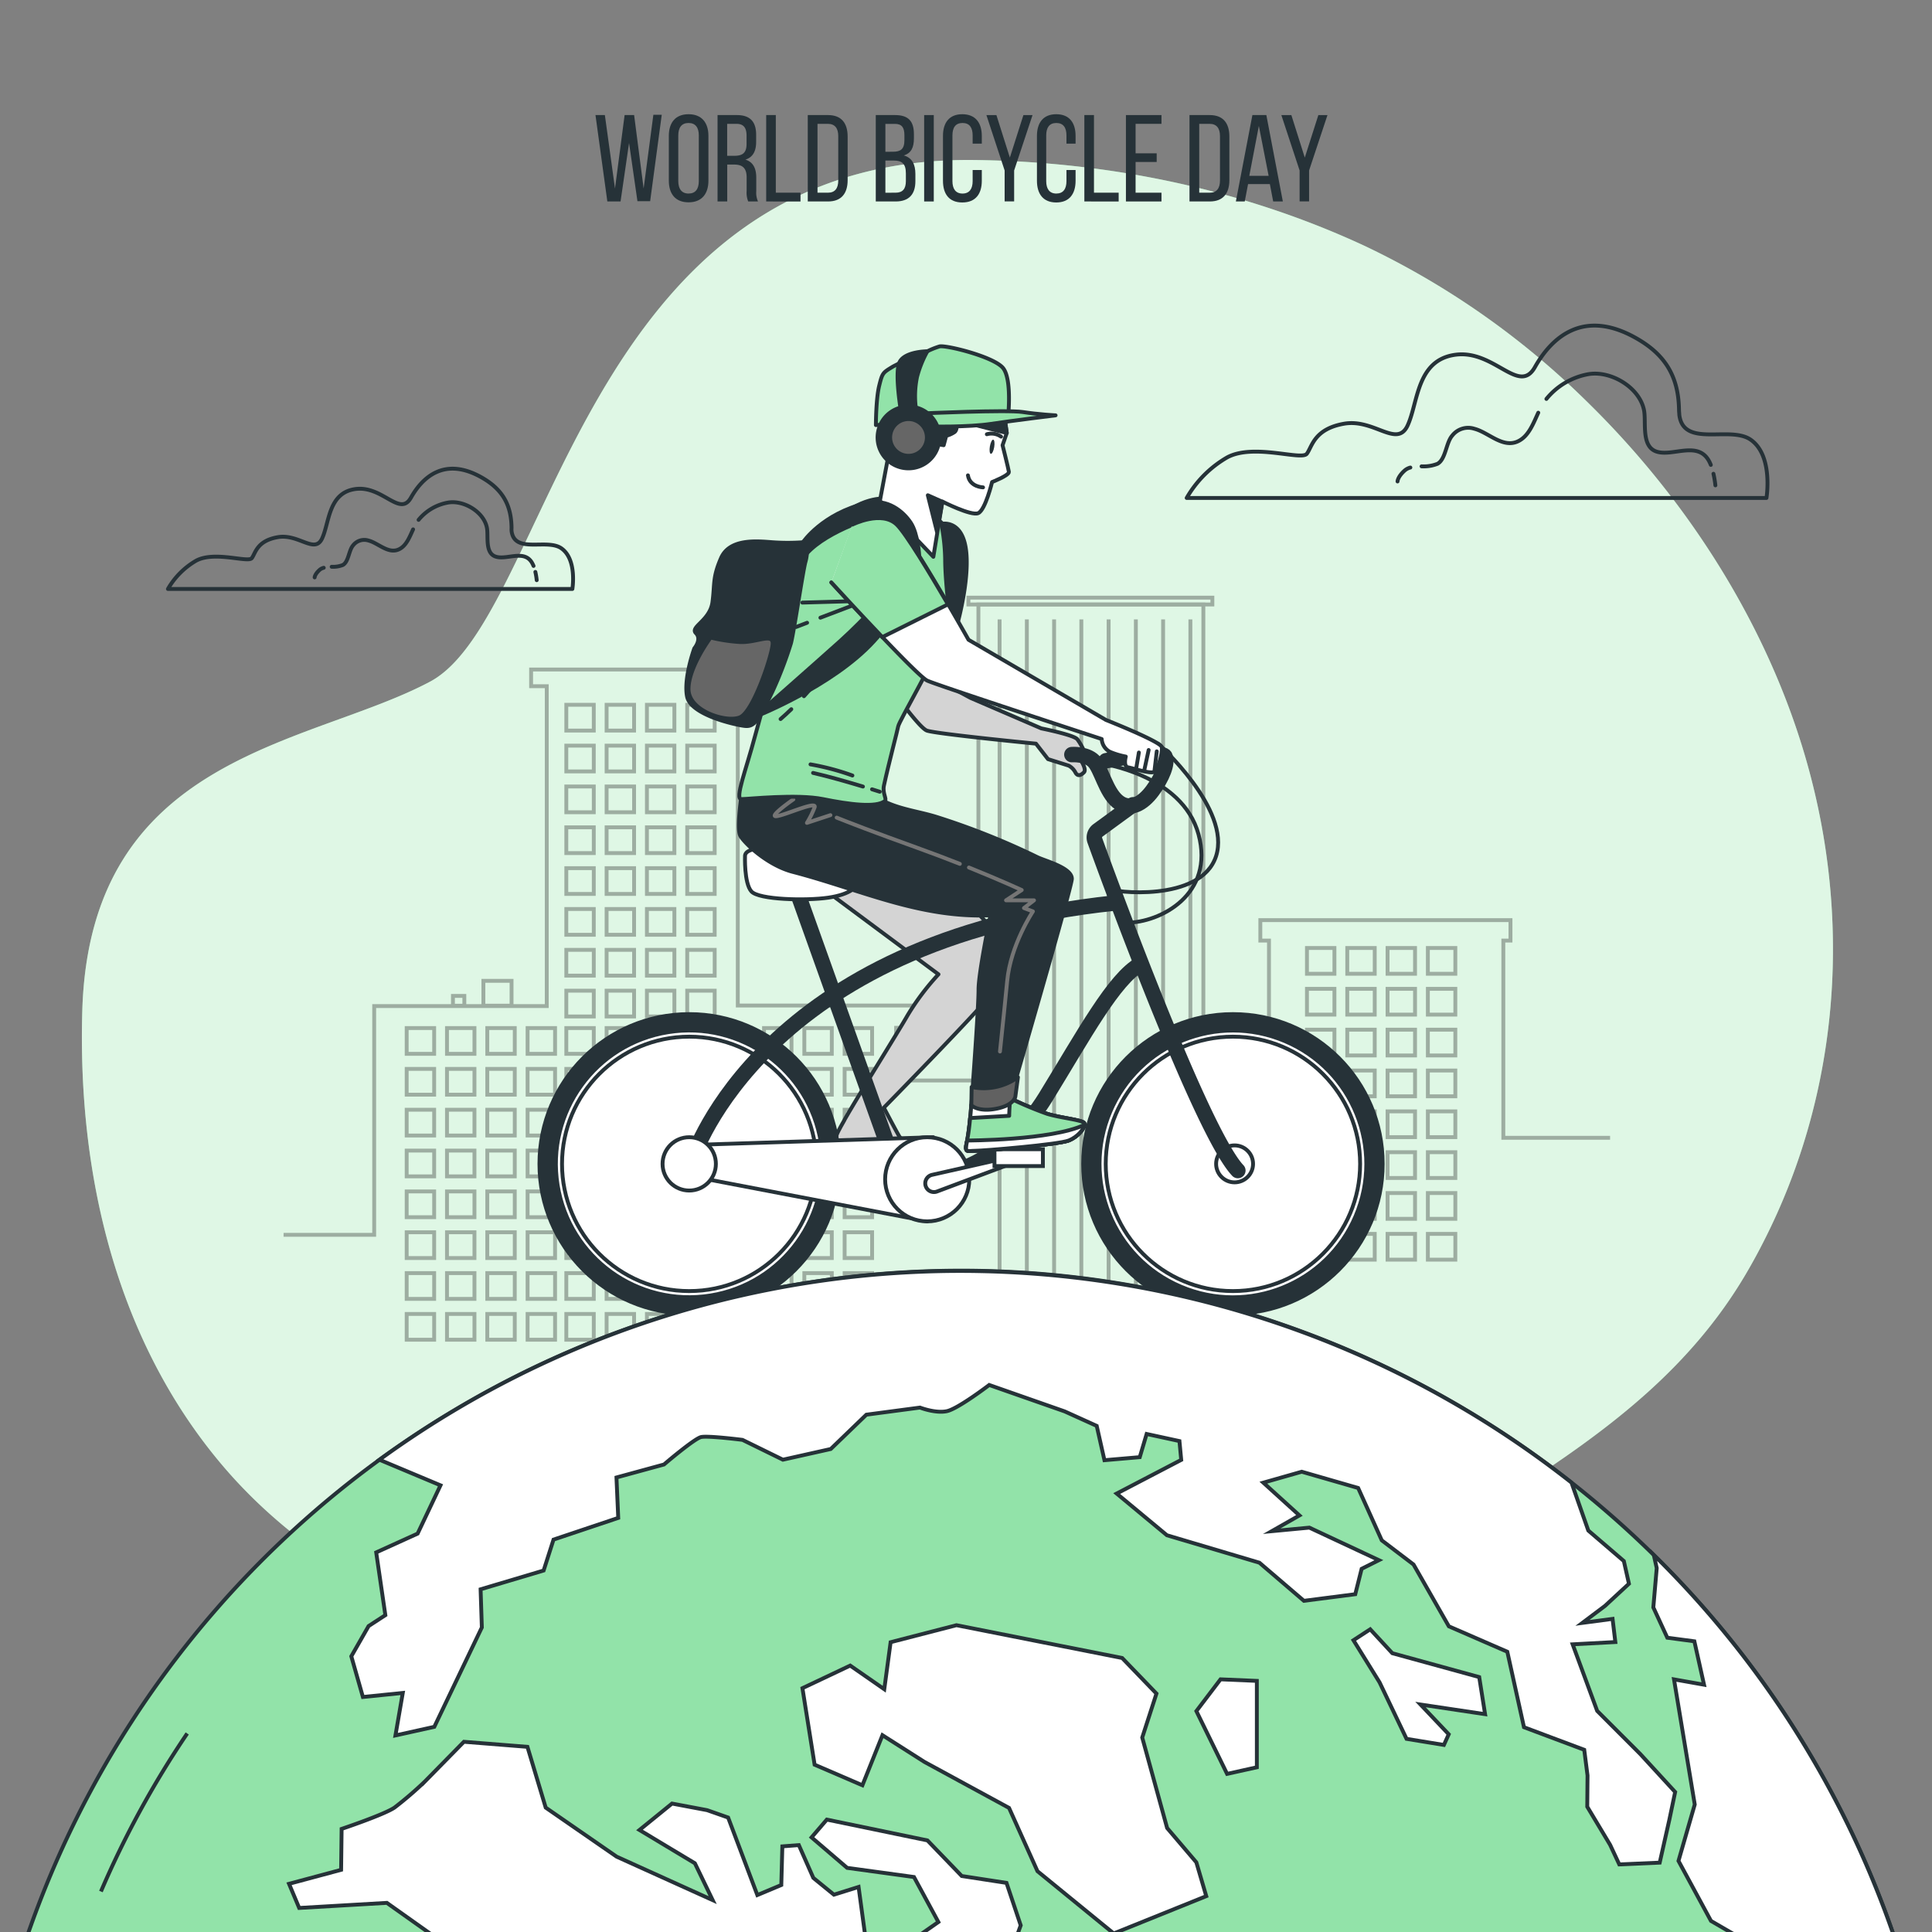 <svg xmlns="http://www.w3.org/2000/svg" viewBox="0 0 500 500"><rect x="0" y="0" width="500" height="500" fill="#808080" stroke="none"/><g id="background-simple"><path d="M410.76,104a210.26,210.26,0,0,0-57.35-40.25C321.79,49,287,41.83,252.13,41.41c-101.79-1.24-109.54,118.34-140.83,135s-88,18.58-90,85.09c-1.24,41.83,8.53,84.84,36,117.43,25.15,29.86,62.1,45,98.5,56.16C196.68,447.61,240,459.92,283,451.46c44.13-8.69,75.13-43.63,111.37-67.24,22.81-14.87,43.29-30.52,57.38-54.38q2.52-4.27,4.76-8.71c18.86-37.07,22.56-79.82,12.16-119.93C459.37,165.2,438.3,130.92,410.76,104Z" style="fill:#92E3A9"></path><path d="M410.76,104a210.26,210.26,0,0,0-57.35-40.25C321.79,49,287,41.83,252.13,41.41c-101.79-1.24-109.54,118.34-140.83,135s-88,18.58-90,85.09c-1.24,41.83,8.53,84.84,36,117.43,25.15,29.86,62.1,45,98.5,56.16C196.68,447.61,240,459.92,283,451.46c44.13-8.69,75.13-43.63,111.37-67.24,22.81-14.87,43.29-30.52,57.38-54.38q2.52-4.27,4.76-8.71c18.86-37.07,22.56-79.82,12.16-119.93C459.37,165.2,438.3,130.92,410.76,104Z" style="fill:#fff;opacity:0.7"></path></g><g id="Clouds"><path d="M434.6,107.33c0-.34-.06-.71-.07-1.1-.1-8.36-3.2-14.14-10.77-18.53-14.18-8.24-22.41,0-26.53,7.32s-10.52-4.58-20.59-3.21-9.6,12.36-12.35,18.3-8.69-1.83-16.47-.45-8.23,5.94-9.61,7.77-13.72-2.74-20.58.92a28.58,28.58,0,0,0-10.52,10.52H457.16s1.83-11-4.11-15.09C447.71,110.08,435.63,116,434.6,107.33Z" style="fill:none;stroke:#263238;stroke-linecap:round;stroke-linejoin:round"></path><path d="M365,121a3.65,3.65,0,0,0-1.39.7c-1.93,1.69-1.93,2.9-1.93,2.9" style="fill:none;stroke:#263238;stroke-linecap:round;stroke-linejoin:round"></path><path d="M398.1,106.81c-1.34,2.92-2.52,6.13-5.27,7.41-3.93,1.84-7.61-2.31-11.24-3.25a5.23,5.23,0,0,0-5.75,1.76c-1.64,1.87-1.66,6.1-3.81,7.3a9.93,9.93,0,0,1-4.13.66" style="fill:none;stroke:#263238;stroke-linecap:round;stroke-linejoin:round"></path><path d="M442.76,120.32c-.11-.26-.22-.53-.35-.78-2.88-5.76-9.7-1.13-13.9-2.74-3.72-1.44-2.5-7.33-3-10.41-1-6-8.45-10.49-14.3-9.58a18.16,18.16,0,0,0-11,6.43" style="fill:none;stroke:#263238;stroke-linecap:round;stroke-linejoin:round"></path><path d="M443.94,125.61a25.71,25.71,0,0,0-.5-3" style="fill:none;stroke:#263238;stroke-linecap:round;stroke-linejoin:round"></path><path d="M132.39,137.39a6.1,6.1,0,0,1,0-.77c-.07-5.83-2.24-9.86-7.52-12.93-9.9-5.75-15.64,0-18.52,5.11s-7.34-3.19-14.36-2.24-6.71,8.62-8.62,12.77-6.07-1.27-11.5-.31-5.74,4.15-6.7,5.42-9.58-1.91-14.37.64a20,20,0,0,0-7.34,7.34H148.13s1.27-7.66-2.87-10.53C141.53,139.31,133.1,143.43,132.39,137.39Z" style="fill:none;stroke:#263238;stroke-linecap:round;stroke-linejoin:round"></path><path d="M83.78,146.94a2.61,2.61,0,0,0-1,.49c-1.35,1.19-1.35,2-1.35,2" style="fill:none;stroke:#263238;stroke-linecap:round;stroke-linejoin:round"></path><path d="M106.91,137c-.93,2-1.75,4.27-3.68,5.17-2.74,1.28-5.31-1.61-7.84-2.27a3.64,3.64,0,0,0-4,1.23c-1.14,1.3-1.16,4.26-2.66,5.09a6.83,6.83,0,0,1-2.89.46" style="fill:none;stroke:#263238;stroke-linecap:round;stroke-linejoin:round"></path><path d="M138.08,146.46c-.08-.19-.16-.37-.25-.54-2-4-6.77-.79-9.69-1.92-2.61-1-1.75-5.11-2.1-7.26-.68-4.16-5.9-7.33-10-6.69a12.69,12.69,0,0,0-7.71,4.49" style="fill:none;stroke:#263238;stroke-linecap:round;stroke-linejoin:round"></path><path d="M138.9,150.15a17.11,17.11,0,0,0-.35-2.13" style="fill:none;stroke:#263238;stroke-linecap:round;stroke-linejoin:round"></path></g><g id="Buldings"><g style="opacity:0.3"><rect x="125.1" y="253.84" width="7.29" height="6.43" style="fill:none;stroke:#000;stroke-miterlimit:10"></rect><rect x="117.22" y="257.74" width="2.95" height="2.54" style="fill:none;stroke:#000;stroke-miterlimit:10"></rect><polyline points="416.69 294.46 389.06 294.46 389.06 243.42 390.91 243.42 390.91 238.13 326.17 238.13 326.17 243.42 328.41 243.42 328.41 319.34 311.43 319.34 311.43 156.45 253.21 156.45 253.21 279.63 231.92 279.63 231.92 266 237.5 266 237.5 260.23 190.94 260.23 190.94 177.59 193.96 177.59 193.96 173.27 137.45 173.27 137.45 177.59 141.5 177.59 141.5 260.37 96.84 260.37 96.84 319.57 73.39 319.57" style="fill:none;stroke:#000;stroke-miterlimit:10"></polyline><rect x="250.62" y="154.67" width="63.14" height="1.77" style="fill:none;stroke:#000;stroke-miterlimit:10"></rect><rect x="146.56" y="182.4" width="7.11" height="6.67" style="fill:none;stroke:#000;stroke-miterlimit:10"></rect><rect x="156.99" y="182.4" width="7.11" height="6.67" style="fill:none;stroke:#000;stroke-miterlimit:10"></rect><rect x="167.42" y="182.4" width="7.11" height="6.67" style="fill:none;stroke:#000;stroke-miterlimit:10"></rect><rect x="177.85" y="182.4" width="7.11" height="6.67" style="fill:none;stroke:#000;stroke-miterlimit:10"></rect><rect x="146.56" y="192.97" width="7.11" height="6.67" style="fill:none;stroke:#000;stroke-miterlimit:10"></rect><rect x="156.99" y="192.97" width="7.11" height="6.67" style="fill:none;stroke:#000;stroke-miterlimit:10"></rect><rect x="167.42" y="192.97" width="7.11" height="6.67" style="fill:none;stroke:#000;stroke-miterlimit:10"></rect><rect x="177.85" y="192.97" width="7.11" height="6.67" style="fill:none;stroke:#000;stroke-miterlimit:10"></rect><rect x="146.56" y="203.54" width="7.11" height="6.67" style="fill:none;stroke:#000;stroke-miterlimit:10"></rect><rect x="156.99" y="203.54" width="7.11" height="6.67" style="fill:none;stroke:#000;stroke-miterlimit:10"></rect><rect x="167.42" y="203.54" width="7.11" height="6.67" style="fill:none;stroke:#000;stroke-miterlimit:10"></rect><rect x="177.85" y="203.54" width="7.11" height="6.67" style="fill:none;stroke:#000;stroke-miterlimit:10"></rect><rect x="146.56" y="214.11" width="7.11" height="6.67" style="fill:none;stroke:#000;stroke-miterlimit:10"></rect><rect x="156.99" y="214.11" width="7.11" height="6.67" style="fill:none;stroke:#000;stroke-miterlimit:10"></rect><rect x="167.42" y="214.11" width="7.11" height="6.67" style="fill:none;stroke:#000;stroke-miterlimit:10"></rect><rect x="177.85" y="214.11" width="7.11" height="6.67" style="fill:none;stroke:#000;stroke-miterlimit:10"></rect><rect x="146.56" y="224.68" width="7.11" height="6.67" style="fill:none;stroke:#000;stroke-miterlimit:10"></rect><rect x="156.99" y="224.68" width="7.11" height="6.67" style="fill:none;stroke:#000;stroke-miterlimit:10"></rect><rect x="167.42" y="224.68" width="7.11" height="6.67" style="fill:none;stroke:#000;stroke-miterlimit:10"></rect><rect x="177.85" y="224.68" width="7.11" height="6.67" style="fill:none;stroke:#000;stroke-miterlimit:10"></rect><rect x="146.56" y="235.25" width="7.11" height="6.67" style="fill:none;stroke:#000;stroke-miterlimit:10"></rect><rect x="156.99" y="235.25" width="7.11" height="6.67" style="fill:none;stroke:#000;stroke-miterlimit:10"></rect><rect x="167.42" y="235.25" width="7.11" height="6.67" style="fill:none;stroke:#000;stroke-miterlimit:10"></rect><rect x="177.85" y="235.25" width="7.11" height="6.67" style="fill:none;stroke:#000;stroke-miterlimit:10"></rect><rect x="146.56" y="245.82" width="7.11" height="6.67" style="fill:none;stroke:#000;stroke-miterlimit:10"></rect><rect x="156.99" y="245.82" width="7.11" height="6.67" style="fill:none;stroke:#000;stroke-miterlimit:10"></rect><rect x="167.42" y="245.82" width="7.11" height="6.67" style="fill:none;stroke:#000;stroke-miterlimit:10"></rect><rect x="177.85" y="245.82" width="7.11" height="6.67" style="fill:none;stroke:#000;stroke-miterlimit:10"></rect><rect x="146.56" y="256.39" width="7.11" height="6.67" style="fill:none;stroke:#000;stroke-miterlimit:10"></rect><rect x="156.99" y="256.39" width="7.11" height="6.67" style="fill:none;stroke:#000;stroke-miterlimit:10"></rect><rect x="167.42" y="256.39" width="7.11" height="6.67" style="fill:none;stroke:#000;stroke-miterlimit:10"></rect><rect x="177.85" y="256.39" width="7.11" height="6.67" style="fill:none;stroke:#000;stroke-miterlimit:10"></rect><rect x="146.56" y="266.06" width="7.11" height="6.67" style="fill:none;stroke:#000;stroke-miterlimit:10"></rect><rect x="156.99" y="266.06" width="7.11" height="6.67" style="fill:none;stroke:#000;stroke-miterlimit:10"></rect><rect x="167.42" y="266.06" width="7.11" height="6.67" style="fill:none;stroke:#000;stroke-miterlimit:10"></rect><rect x="177.85" y="266.06" width="7.11" height="6.67" style="fill:none;stroke:#000;stroke-miterlimit:10"></rect><rect x="146.56" y="276.63" width="7.11" height="6.67" style="fill:none;stroke:#000;stroke-miterlimit:10"></rect><rect x="156.99" y="276.63" width="7.11" height="6.67" style="fill:none;stroke:#000;stroke-miterlimit:10"></rect><rect x="167.42" y="276.63" width="7.11" height="6.67" style="fill:none;stroke:#000;stroke-miterlimit:10"></rect><rect x="177.85" y="276.63" width="7.11" height="6.67" style="fill:none;stroke:#000;stroke-miterlimit:10"></rect><rect x="146.56" y="287.2" width="7.11" height="6.67" style="fill:none;stroke:#000;stroke-miterlimit:10"></rect><rect x="156.99" y="287.2" width="7.11" height="6.67" style="fill:none;stroke:#000;stroke-miterlimit:10"></rect><rect x="167.42" y="287.2" width="7.11" height="6.67" style="fill:none;stroke:#000;stroke-miterlimit:10"></rect><rect x="177.85" y="287.2" width="7.11" height="6.67" style="fill:none;stroke:#000;stroke-miterlimit:10"></rect><rect x="146.56" y="297.77" width="7.11" height="6.67" style="fill:none;stroke:#000;stroke-miterlimit:10"></rect><rect x="156.99" y="297.77" width="7.11" height="6.67" style="fill:none;stroke:#000;stroke-miterlimit:10"></rect><rect x="167.42" y="297.77" width="7.11" height="6.67" style="fill:none;stroke:#000;stroke-miterlimit:10"></rect><rect x="177.85" y="297.77" width="7.11" height="6.67" style="fill:none;stroke:#000;stroke-miterlimit:10"></rect><rect x="146.56" y="308.34" width="7.11" height="6.67" style="fill:none;stroke:#000;stroke-miterlimit:10"></rect><rect x="156.99" y="308.34" width="7.11" height="6.67" style="fill:none;stroke:#000;stroke-miterlimit:10"></rect><rect x="167.42" y="308.34" width="7.11" height="6.67" style="fill:none;stroke:#000;stroke-miterlimit:10"></rect><rect x="177.85" y="308.34" width="7.11" height="6.67" style="fill:none;stroke:#000;stroke-miterlimit:10"></rect><rect x="146.56" y="318.91" width="7.11" height="6.67" style="fill:none;stroke:#000;stroke-miterlimit:10"></rect><rect x="156.99" y="318.91" width="7.11" height="6.67" style="fill:none;stroke:#000;stroke-miterlimit:10"></rect><rect x="167.42" y="318.91" width="7.11" height="6.67" style="fill:none;stroke:#000;stroke-miterlimit:10"></rect><rect x="177.85" y="318.91" width="7.11" height="6.67" style="fill:none;stroke:#000;stroke-miterlimit:10"></rect><rect x="146.56" y="329.48" width="7.11" height="6.67" style="fill:none;stroke:#000;stroke-miterlimit:10"></rect><rect x="156.99" y="329.48" width="7.11" height="6.67" style="fill:none;stroke:#000;stroke-miterlimit:10"></rect><rect x="167.42" y="329.48" width="7.11" height="6.67" style="fill:none;stroke:#000;stroke-miterlimit:10"></rect><rect x="177.85" y="329.48" width="7.11" height="6.67" style="fill:none;stroke:#000;stroke-miterlimit:10"></rect><rect x="146.56" y="340.05" width="7.11" height="6.67" style="fill:none;stroke:#000;stroke-miterlimit:10"></rect><rect x="156.99" y="340.05" width="7.11" height="6.67" style="fill:none;stroke:#000;stroke-miterlimit:10"></rect><rect x="167.42" y="340.05" width="7.11" height="6.67" style="fill:none;stroke:#000;stroke-miterlimit:10"></rect><rect x="177.85" y="340.05" width="7.11" height="6.67" style="fill:none;stroke:#000;stroke-miterlimit:10"></rect><rect x="187.3" y="266.06" width="7.11" height="6.67" style="fill:none;stroke:#000;stroke-miterlimit:10"></rect><rect x="197.73" y="266.06" width="7.11" height="6.67" style="fill:none;stroke:#000;stroke-miterlimit:10"></rect><rect x="208.16" y="266.06" width="7.11" height="6.67" style="fill:none;stroke:#000;stroke-miterlimit:10"></rect><rect x="218.59" y="266.06" width="7.11" height="6.67" style="fill:none;stroke:#000;stroke-miterlimit:10"></rect><rect x="187.3" y="276.63" width="7.11" height="6.67" style="fill:none;stroke:#000;stroke-miterlimit:10"></rect><rect x="197.73" y="276.63" width="7.11" height="6.67" style="fill:none;stroke:#000;stroke-miterlimit:10"></rect><rect x="208.16" y="276.63" width="7.11" height="6.67" style="fill:none;stroke:#000;stroke-miterlimit:10"></rect><rect x="218.59" y="276.63" width="7.11" height="6.67" style="fill:none;stroke:#000;stroke-miterlimit:10"></rect><rect x="187.3" y="287.2" width="7.11" height="6.67" style="fill:none;stroke:#000;stroke-miterlimit:10"></rect><rect x="197.73" y="287.2" width="7.11" height="6.67" style="fill:none;stroke:#000;stroke-miterlimit:10"></rect><rect x="208.16" y="287.2" width="7.11" height="6.67" style="fill:none;stroke:#000;stroke-miterlimit:10"></rect><rect x="218.59" y="287.2" width="7.11" height="6.67" style="fill:none;stroke:#000;stroke-miterlimit:10"></rect><rect x="187.3" y="297.77" width="7.11" height="6.67" style="fill:none;stroke:#000;stroke-miterlimit:10"></rect><rect x="197.73" y="297.77" width="7.11" height="6.67" style="fill:none;stroke:#000;stroke-miterlimit:10"></rect><rect x="208.16" y="297.77" width="7.11" height="6.67" style="fill:none;stroke:#000;stroke-miterlimit:10"></rect><rect x="218.59" y="297.77" width="7.11" height="6.67" style="fill:none;stroke:#000;stroke-miterlimit:10"></rect><rect x="187.3" y="308.34" width="7.11" height="6.67" style="fill:none;stroke:#000;stroke-miterlimit:10"></rect><rect x="197.73" y="308.34" width="7.11" height="6.67" style="fill:none;stroke:#000;stroke-miterlimit:10"></rect><rect x="208.16" y="308.34" width="7.11" height="6.67" style="fill:none;stroke:#000;stroke-miterlimit:10"></rect><rect x="218.59" y="308.34" width="7.11" height="6.67" style="fill:none;stroke:#000;stroke-miterlimit:10"></rect><rect x="187.3" y="318.91" width="7.11" height="6.67" style="fill:none;stroke:#000;stroke-miterlimit:10"></rect><rect x="197.73" y="318.91" width="7.11" height="6.67" style="fill:none;stroke:#000;stroke-miterlimit:10"></rect><rect x="208.16" y="318.91" width="7.11" height="6.67" style="fill:none;stroke:#000;stroke-miterlimit:10"></rect><rect x="218.59" y="318.91" width="7.11" height="6.67" style="fill:none;stroke:#000;stroke-miterlimit:10"></rect><rect x="187.3" y="329.48" width="7.11" height="6.67" style="fill:none;stroke:#000;stroke-miterlimit:10"></rect><rect x="197.73" y="329.48" width="7.11" height="6.67" style="fill:none;stroke:#000;stroke-miterlimit:10"></rect><rect x="208.16" y="329.48" width="7.11" height="6.67" style="fill:none;stroke:#000;stroke-miterlimit:10"></rect><rect x="218.59" y="329.48" width="7.11" height="6.67" style="fill:none;stroke:#000;stroke-miterlimit:10"></rect><rect x="187.3" y="340.05" width="7.11" height="6.67" style="fill:none;stroke:#000;stroke-miterlimit:10"></rect><rect x="197.73" y="340.05" width="7.11" height="6.67" style="fill:none;stroke:#000;stroke-miterlimit:10"></rect><rect x="208.16" y="340.05" width="7.11" height="6.67" style="fill:none;stroke:#000;stroke-miterlimit:10"></rect><rect x="218.59" y="340.05" width="7.11" height="6.67" style="fill:none;stroke:#000;stroke-miterlimit:10"></rect><rect x="105.25" y="266.06" width="7.11" height="6.67" style="fill:none;stroke:#000;stroke-miterlimit:10"></rect><rect x="115.68" y="266.06" width="7.11" height="6.67" style="fill:none;stroke:#000;stroke-miterlimit:10"></rect><rect x="126.11" y="266.06" width="7.11" height="6.67" style="fill:none;stroke:#000;stroke-miterlimit:10"></rect><rect x="136.54" y="266.06" width="7.11" height="6.67" style="fill:none;stroke:#000;stroke-miterlimit:10"></rect><rect x="105.25" y="276.63" width="7.11" height="6.67" style="fill:none;stroke:#000;stroke-miterlimit:10"></rect><rect x="115.68" y="276.63" width="7.11" height="6.67" style="fill:none;stroke:#000;stroke-miterlimit:10"></rect><rect x="126.11" y="276.63" width="7.11" height="6.67" style="fill:none;stroke:#000;stroke-miterlimit:10"></rect><rect x="136.54" y="276.63" width="7.11" height="6.67" style="fill:none;stroke:#000;stroke-miterlimit:10"></rect><rect x="105.25" y="287.2" width="7.11" height="6.67" style="fill:none;stroke:#000;stroke-miterlimit:10"></rect><rect x="115.68" y="287.2" width="7.11" height="6.67" style="fill:none;stroke:#000;stroke-miterlimit:10"></rect><rect x="126.11" y="287.2" width="7.11" height="6.67" style="fill:none;stroke:#000;stroke-miterlimit:10"></rect><rect x="136.54" y="287.2" width="7.11" height="6.67" style="fill:none;stroke:#000;stroke-miterlimit:10"></rect><rect x="105.25" y="297.77" width="7.11" height="6.67" style="fill:none;stroke:#000;stroke-miterlimit:10"></rect><rect x="115.68" y="297.77" width="7.11" height="6.67" style="fill:none;stroke:#000;stroke-miterlimit:10"></rect><rect x="126.11" y="297.77" width="7.11" height="6.67" style="fill:none;stroke:#000;stroke-miterlimit:10"></rect><rect x="136.54" y="297.77" width="7.11" height="6.67" style="fill:none;stroke:#000;stroke-miterlimit:10"></rect><rect x="105.25" y="308.34" width="7.11" height="6.67" style="fill:none;stroke:#000;stroke-miterlimit:10"></rect><rect x="115.68" y="308.34" width="7.11" height="6.67" style="fill:none;stroke:#000;stroke-miterlimit:10"></rect><rect x="126.11" y="308.34" width="7.11" height="6.67" style="fill:none;stroke:#000;stroke-miterlimit:10"></rect><rect x="136.54" y="308.34" width="7.11" height="6.67" style="fill:none;stroke:#000;stroke-miterlimit:10"></rect><rect x="105.25" y="318.91" width="7.11" height="6.67" style="fill:none;stroke:#000;stroke-miterlimit:10"></rect><rect x="115.68" y="318.91" width="7.11" height="6.67" style="fill:none;stroke:#000;stroke-miterlimit:10"></rect><rect x="126.11" y="318.91" width="7.11" height="6.67" style="fill:none;stroke:#000;stroke-miterlimit:10"></rect><rect x="136.54" y="318.91" width="7.11" height="6.67" style="fill:none;stroke:#000;stroke-miterlimit:10"></rect><rect x="105.25" y="329.48" width="7.11" height="6.67" style="fill:none;stroke:#000;stroke-miterlimit:10"></rect><rect x="115.68" y="329.48" width="7.11" height="6.67" style="fill:none;stroke:#000;stroke-miterlimit:10"></rect><rect x="126.11" y="329.48" width="7.11" height="6.67" style="fill:none;stroke:#000;stroke-miterlimit:10"></rect><rect x="136.54" y="329.48" width="7.11" height="6.67" style="fill:none;stroke:#000;stroke-miterlimit:10"></rect><rect x="105.25" y="340.05" width="7.11" height="6.67" style="fill:none;stroke:#000;stroke-miterlimit:10"></rect><rect x="115.68" y="340.05" width="7.11" height="6.67" style="fill:none;stroke:#000;stroke-miterlimit:10"></rect><rect x="126.11" y="340.05" width="7.11" height="6.67" style="fill:none;stroke:#000;stroke-miterlimit:10"></rect><rect x="136.54" y="340.05" width="7.11" height="6.67" style="fill:none;stroke:#000;stroke-miterlimit:10"></rect><rect x="338.24" y="245.34" width="7.11" height="6.67" style="fill:none;stroke:#000;stroke-miterlimit:10"></rect><rect x="348.67" y="245.34" width="7.11" height="6.67" style="fill:none;stroke:#000;stroke-miterlimit:10"></rect><rect x="359.1" y="245.34" width="7.11" height="6.67" style="fill:none;stroke:#000;stroke-miterlimit:10"></rect><rect x="369.53" y="245.34" width="7.11" height="6.67" style="fill:none;stroke:#000;stroke-miterlimit:10"></rect><rect x="338.24" y="255.91" width="7.11" height="6.67" style="fill:none;stroke:#000;stroke-miterlimit:10"></rect><rect x="348.67" y="255.91" width="7.11" height="6.67" style="fill:none;stroke:#000;stroke-miterlimit:10"></rect><rect x="359.1" y="255.91" width="7.11" height="6.67" style="fill:none;stroke:#000;stroke-miterlimit:10"></rect><rect x="369.53" y="255.91" width="7.11" height="6.67" style="fill:none;stroke:#000;stroke-miterlimit:10"></rect><rect x="338.24" y="266.48" width="7.11" height="6.67" style="fill:none;stroke:#000;stroke-miterlimit:10"></rect><rect x="348.67" y="266.48" width="7.11" height="6.67" style="fill:none;stroke:#000;stroke-miterlimit:10"></rect><rect x="359.1" y="266.48" width="7.11" height="6.67" style="fill:none;stroke:#000;stroke-miterlimit:10"></rect><rect x="369.53" y="266.48" width="7.11" height="6.67" style="fill:none;stroke:#000;stroke-miterlimit:10"></rect><rect x="338.24" y="277.05" width="7.11" height="6.67" style="fill:none;stroke:#000;stroke-miterlimit:10"></rect><rect x="348.67" y="277.05" width="7.11" height="6.67" style="fill:none;stroke:#000;stroke-miterlimit:10"></rect><rect x="359.1" y="277.05" width="7.11" height="6.67" style="fill:none;stroke:#000;stroke-miterlimit:10"></rect><rect x="369.53" y="277.05" width="7.11" height="6.67" style="fill:none;stroke:#000;stroke-miterlimit:10"></rect><rect x="338.24" y="287.62" width="7.11" height="6.67" style="fill:none;stroke:#000;stroke-miterlimit:10"></rect><rect x="348.67" y="287.62" width="7.11" height="6.67" style="fill:none;stroke:#000;stroke-miterlimit:10"></rect><rect x="359.1" y="287.62" width="7.11" height="6.67" style="fill:none;stroke:#000;stroke-miterlimit:10"></rect><rect x="369.53" y="287.62" width="7.11" height="6.67" style="fill:none;stroke:#000;stroke-miterlimit:10"></rect><rect x="338.24" y="298.19" width="7.11" height="6.67" style="fill:none;stroke:#000;stroke-miterlimit:10"></rect><rect x="348.67" y="298.19" width="7.11" height="6.67" style="fill:none;stroke:#000;stroke-miterlimit:10"></rect><rect x="359.1" y="298.19" width="7.11" height="6.67" style="fill:none;stroke:#000;stroke-miterlimit:10"></rect><rect x="369.53" y="298.19" width="7.11" height="6.67" style="fill:none;stroke:#000;stroke-miterlimit:10"></rect><rect x="338.24" y="308.76" width="7.11" height="6.67" style="fill:none;stroke:#000;stroke-miterlimit:10"></rect><rect x="348.67" y="308.76" width="7.11" height="6.67" style="fill:none;stroke:#000;stroke-miterlimit:10"></rect><rect x="359.1" y="308.76" width="7.11" height="6.67" style="fill:none;stroke:#000;stroke-miterlimit:10"></rect><rect x="369.53" y="308.76" width="7.11" height="6.67" style="fill:none;stroke:#000;stroke-miterlimit:10"></rect><rect x="338.24" y="319.33" width="7.11" height="6.67" style="fill:none;stroke:#000;stroke-miterlimit:10"></rect><rect x="348.67" y="319.33" width="7.11" height="6.67" style="fill:none;stroke:#000;stroke-miterlimit:10"></rect><rect x="359.1" y="319.33" width="7.11" height="6.67" style="fill:none;stroke:#000;stroke-miterlimit:10"></rect><rect x="369.53" y="319.33" width="7.11" height="6.67" style="fill:none;stroke:#000;stroke-miterlimit:10"></rect><line x1="258.69" y1="160.3" x2="258.69" y2="353.44" style="fill:none;stroke:#000;stroke-miterlimit:10"></line><line x1="265.75" y1="160.3" x2="265.75" y2="353.44" style="fill:none;stroke:#000;stroke-miterlimit:10"></line><line x1="272.8" y1="160.3" x2="272.8" y2="353.44" style="fill:none;stroke:#000;stroke-miterlimit:10"></line><line x1="279.85" y1="160.3" x2="279.85" y2="353.44" style="fill:none;stroke:#000;stroke-miterlimit:10"></line><line x1="286.91" y1="160.3" x2="286.91" y2="353.44" style="fill:none;stroke:#000;stroke-miterlimit:10"></line><line x1="293.96" y1="160.3" x2="293.96" y2="353.44" style="fill:none;stroke:#000;stroke-miterlimit:10"></line><line x1="301.01" y1="160.3" x2="301.01" y2="353.44" style="fill:none;stroke:#000;stroke-miterlimit:10"></line><line x1="308.07" y1="160.3" x2="308.07" y2="353.44" style="fill:none;stroke:#000;stroke-miterlimit:10"></line></g></g><g id="Character"><path d="M260.4,244.72c-.79-1.86-33.08-35.93-33.08-35.93l-17.83,18.55,33.39,24.81a64.41,64.41,0,0,0-8,10.62c-2.56,4.47-12.11,19.7-16.34,27.06l0,.05c-.16.27-.3.53-.44.78l-.06.09c-.12.23-.24.44-.36.65l-.07.12-.28.53a1.09,1.09,0,0,0-.08.15l-.22.42a1.09,1.09,0,0,0-.08.15l-.16.33-.06.13a3.57,3.57,0,0,0-.14.34c-1.06,2.92,1.59,3.45,3.72,4.25s11.94,5.31,15.66,5.31,5,.53,5-1.6-7.43-6.1-8.23-7.43-4-7.43-4-7.43,25.75-26.29,27.61-29.21S261.2,246.58,260.4,244.72Z" style="fill:#d4d4d4;stroke:#263238;stroke-linecap:round;stroke-linejoin:round"></path><circle cx="178.37" cy="301.21" r="38.76" style="fill:#263238;stroke:#263238;stroke-linecap:round;stroke-linejoin:round"></circle><circle cx="178.37" cy="301.21" r="34.51" transform="translate(-45.48 32.07) rotate(-9.12)" style="fill:#fff;stroke:#263238;stroke-linecap:round;stroke-linejoin:round"></circle><circle cx="178.37" cy="301.21" r="32.92" style="fill:#fff;stroke:#263238;stroke-linecap:round;stroke-linejoin:round"></circle><circle cx="319.08" cy="301.21" r="38.76" style="fill:#263238;stroke:#263238;stroke-linecap:round;stroke-linejoin:round"></circle><circle cx="319.08" cy="301.21" r="34.51" transform="translate(-82.89 477.17) rotate(-66.99)" style="fill:#fff;stroke:#263238;stroke-linecap:round;stroke-linejoin:round"></circle><circle cx="319.08" cy="301.21" r="32.92" style="fill:#fff;stroke:#263238;stroke-linecap:round;stroke-linejoin:round"></circle><circle cx="319.51" cy="301.21" r="4.78" style="fill:none;stroke:#263238;stroke-linecap:round;stroke-linejoin:round"></circle><line x1="206.16" y1="230.41" x2="232.79" y2="304.93" style="fill:none;stroke:#263238;stroke-linecap:round;stroke-miterlimit:10;stroke-width:4px"></line><path d="M320.35,302.93c-9.3-9.81-33-74.33-37-85.4a2.29,2.29,0,0,1,.8-2.63l9.06-6.62" style="fill:none;stroke:#263238;stroke-linecap:round;stroke-miterlimit:10;stroke-width:4px"></path><path d="M179.37,299.54s18.08-56.22,109.05-65.83" style="fill:none;stroke:#263238;stroke-linecap:round;stroke-miterlimit:10;stroke-width:4px"></path><path d="M246,303.49s14.69-3.39,24.58-19.49,17.8-30.8,24.58-34.47" style="fill:none;stroke:#263238;stroke-linecap:round;stroke-miterlimit:10;stroke-width:4px"></path><path d="M192.81,221.43s-.27,7.08,1.64,9.26,14.16,2.45,19.88,1.63,8.17-3,7.63-4.63-9.53-7.35-15.8-7.9S193.09,219,192.81,221.43Z" style="fill:#fff;stroke:#263238;stroke-linecap:round;stroke-linejoin:round"></path><path d="M284.75,197.55s21.19,2.82,25.42,18.36-9.88,22.89-18.64,22.89" style="fill:none;stroke:#263238;stroke-linecap:round;stroke-linejoin:round"></path><path d="M299.72,192.46s18.93,16.95,15,29.1S287.57,230.89,287,230" style="fill:none;stroke:#263238;stroke-linecap:round;stroke-linejoin:round"></path><polygon points="241.55 294.31 175.45 296.43 174.65 303.6 239.96 316.08 241.55 294.31" style="fill:#fff;stroke:#263238;stroke-linecap:round;stroke-linejoin:round"></polygon><circle cx="239.96" cy="305.2" r="10.89" style="fill:#fff;stroke:#263238;stroke-linecap:round;stroke-linejoin:round"></circle><path d="M259.89,299.82l-18.68,4.23a2.26,2.26,0,0,0-1.61,3h0a2.25,2.25,0,0,0,2.9,1.31L263,300.67Z" style="fill:#fff;stroke:#263238;stroke-linecap:round;stroke-miterlimit:10"></path><rect x="257.37" y="297.42" width="12.53" height="4.36" style="fill:#fff;stroke:#263238;stroke-linecap:round;stroke-miterlimit:10"></rect><circle cx="178.37" cy="301.21" r="6.9" style="fill:#fff;stroke:#263238;stroke-linecap:round;stroke-linejoin:round"></circle><path d="M251.13,180.6l18.36,7.91s8.48,1.69,9.33,2.82a16,16,0,0,1,2,3.68c.29.84-1.69.84-1.69.84s2.26,3.11,1.41,4-1.69,1.13-2.26,0a4.22,4.22,0,0,0-1.69-1.7l-5.37-1.69-3.11-4s-26-2.54-28.25-3.39-10.74-13-10.74-13l4.24-5.09Z" style="fill:#d4d4d4;stroke:#263238;stroke-linecap:round;stroke-linejoin:round"></path><path d="M280.58,290.65c-.53-.8-6.11-1.33-9.56-2.39a95.45,95.45,0,0,1-9.55-4s15.93-54.69,15.93-56.82c0-2.87-6.8-4.59-8.89-5.59a190.83,190.83,0,0,0-26.28-10.48c-4.13-1.26-8.48-1.82-12.46-3.54-3.56-1.54-4.24-3.68-4.24-3.68l-32.23-2.54-1.13,2.54s-.07.4-.17,1.06c-.4,2.67-1.31,9.51-.4,11.1,1.13,2,7.07,7.63,13.57,9.33,17.49,4.56,32.64,12,51.16,11.25-.51,2.46-3.09,15.16-3.09,19.23,0,4.51-1.33,22.56-1.33,22.56s-.8,13-1.59,16.46,0,2.66,2.12,2.66,21.5-1.6,24.16-2.66S281.11,291.45,280.58,290.65Z" style="fill:#263238;stroke:#263238;stroke-linecap:round;stroke-linejoin:round"></path><path d="M258.34,276.11c-.5,4.69-.88,8.11-.88,8.11" style="fill:none;stroke:#263238;stroke-linecap:round;stroke-linejoin:round"></path><path d="M250.76,224.51c8.24,3.33,13.66,5.83,13.66,5.83L260.36,233h7.24L265,235l2.32.87s-5.79,8.69-6.66,18c-.43,4.53-1.2,11.91-1.87,18.26" style="fill:none;stroke:#757575;stroke-linecap:round;stroke-linejoin:round"></path><path d="M216.53,211.6c2.87,1.15,9.57,3.76,20.66,7.74,4,1.44,7.82,2.89,11.22,4.23" style="fill:none;stroke:#757575;stroke-linecap:round;stroke-linejoin:round"></path><path d="M205.32,206.88s-6.66,4.64-4.34,4.35,10.43-4.06,9.85-2.32a23.89,23.89,0,0,1-2,4.05l6.08-2" style="fill:none;stroke:#757575;stroke-linecap:round;stroke-linejoin:round"></path><path d="M271,288.26a95.45,95.45,0,0,1-9.55-4s-2.61,3.79-10.09,1.74a91.68,91.68,0,0,1-1.06,9.14c-.8,3.45,0,2.66,2.12,2.66s21.5-1.6,24.16-2.66,4.51-3.71,4-4.51S274.47,289.32,271,288.26Z" style="fill:#fff;stroke:#263238;stroke-linecap:round;stroke-linejoin:round"></path><path d="M261.47,284.28l.44-1.54A3.13,3.13,0,0,0,261.47,284.28Z" style="fill:none;stroke:#263238;stroke-linecap:round;stroke-linejoin:round"></path><path d="M271,288.26a95.45,95.45,0,0,1-9.55-4c-.27,2.92-.27,4.51-.27,4.51l-10.12.58a56,56,0,0,1-.76,5.79c-.8,3.45,0,2.66,2.12,2.66s21.5-1.6,24.16-2.66,4.51-3.71,4-4.51S274.47,289.32,271,288.26Z" style="fill:#92E3A9;stroke:#263238;stroke-linecap:round;stroke-linejoin:round"></path><path d="M251.46,281.32l-.08,4.7s1.66,1.83,6.39.93,5-3.16,5-3.16l.67-5A15.2,15.2,0,0,1,251.46,281.32Z" style="fill:#616161;stroke:#263238;stroke-linecap:round;stroke-linejoin:round"></path><path d="M252.44,297.82c2.12,0,21.5-1.6,24.16-2.66,2.27-.91,4-3,4.06-4.06-8.59,4.06-30.34,4.06-30.34,4.06C249.52,298.61,250.32,297.82,252.44,297.82Z" style="fill:#fff;stroke:#263238;stroke-linecap:round;stroke-linejoin:round"></path><path d="M277.4,195.29s3.68-.28,5.65,1.69,3.11,7.91,6.22,10.46,6.5.56,9-2.83,4.06-7.16,3.21-8.86-15.25,1.13-15.25,1.13" style="fill:none;stroke:#263238;stroke-linecap:round;stroke-miterlimit:10;stroke-width:4px"></path><path d="M232.12,129.42s-3.79-1.44-9.23.88-12.54,8.6-15.69,15.34-6.43,21.54-7.39,27.23-3.58,14.49-4.45,17.76c-2.24,8.46-5.28,16.18-3.49,16.18s14.37-1.38,21.14,0,13.76,2.28,16,.49c.58-.48-.68-2-.25-4,1.16-5.41,3.52-14.31,3.69-15.31.23-1.38,9.53-17.18,12.39-24.58s1.85-21.89.8-25.3-8.93-8.16-9.71-8.29S232.12,129.42,232.12,129.42Z" style="fill:#92E3A9;stroke:#263238;stroke-linecap:round;stroke-linejoin:round"></path><path d="M243.6,135.58a49.63,49.63,0,0,1,1,9.18c0,4.76.84,11.65.84,11.65L248,160.6s3.17-11.72,1.9-19S243.6,135.58,243.6,135.58Z" style="fill:#263238;stroke:#263238;stroke-linecap:round;stroke-linejoin:round"></path><line x1="208.88" y1="161.17" x2="206.02" y2="162.27" style="fill:none;stroke:#263238;stroke-linecap:round;stroke-linejoin:round"></line><polyline points="207.65 155.95 223.76 155.5 212.32 159.86" style="fill:none;stroke:#263238;stroke-linecap:round;stroke-linejoin:round"></polyline><path d="M223.33,203.56c-3.65-1.1-8.89-2.62-12.91-3.53" style="fill:none;stroke:#263238;stroke-linecap:round;stroke-linejoin:round"></path><path d="M227.68,204.9l-2-.63" style="fill:none;stroke:#263238;stroke-linecap:round;stroke-linejoin:round"></path><path d="M209.76,197.82a64.38,64.38,0,0,1,10.84,2.88" style="fill:none;stroke:#263238;stroke-linecap:round;stroke-linejoin:round"></path><path d="M204.79,183.54c-.94.91-1.87,1.77-2.78,2.55" style="fill:none;stroke:#263238;stroke-linecap:round;stroke-linejoin:round"></path><path d="M222.37,162.41a197.48,197.48,0,0,1-14.31,17.77" style="fill:none;stroke:#263238;stroke-linecap:round;stroke-linejoin:round"></path><path d="M230.62,152.37S224,160,217.32,166s-22.18,19.63-22.18,19.63,20.28-7.91,31-19.63,11.72-16.16,11.72-16.16S233.15,149.2,230.62,152.37Z" style="fill:#263238;stroke:#263238;stroke-linecap:round;stroke-linejoin:round"></path><path d="M207.81,140.33a55.36,55.36,0,0,1-7.91,0c-4.12-.32-11.09-1-13.31,4.12s-1.58,6.65-2.21,11.4-5.87,6.4-4.28,8-.41,3.94-.41,3.94-2.83,7.72-1.88,12.47,12.27,7.28,14.8,7.6,3.48-1,7.29-8.87a101.55,101.55,0,0,0,4.75-12.35c.63-1.9,3.16-19,3.8-21.22S209.08,140,207.81,140.33Z" style="fill:#263238;stroke:#263238;stroke-linecap:round;stroke-linejoin:round"></path><path d="M183.91,165a42.07,42.07,0,0,0,7.26,1.14c4.58.38,9.16-2.67,8.77.76s-5,17.18-8.39,18.71-13.36-1.53-13.36-7.26S183.91,165,183.91,165Z" style="fill:#666;stroke:#263238;stroke-linecap:round;stroke-linejoin:round"></path><path d="M260.16,109.4l.39,2.66-1.09,3.17s1.51,6,1.64,6.89-4.35,2.63-4.35,2.63S255,132,253.17,132.8s-9.28-3-9.28-3l-2.34,14.3-13.83-14.49L230,117.48l-2.3-9.6Z" style="fill:#fff;stroke:#263238;stroke-linecap:round;stroke-linejoin:round"></path><path d="M247.53,109.79s.29,1.32-.45,2a7,7,0,0,1-2.2,1l-.66,2.43-1.86-.31-.32-6.4Z" style="fill:#263238;stroke:#263238;stroke-linecap:round;stroke-linejoin:round"></path><polygon points="260.55 112.06 249.04 109.16 260.03 108.21 260.55 112.06" style="fill:#263238;stroke:#263238;stroke-linecap:round;stroke-linejoin:round"></polygon><path d="M259.07,113a4.35,4.35,0,0,0-3.67-.62" style="fill:none;stroke:#263238;stroke-linecap:round;stroke-linejoin:round"></path><path d="M254.41,126.13s-3.44-.08-3.91-3.11" style="fill:none;stroke:#263238;stroke-linecap:round;stroke-linejoin:round"></path><path d="M257.3,115.71c-.17,1-.56,1.79-.87,1.74s-.42-.92-.25-1.93.56-1.79.87-1.74S257.47,114.69,257.3,115.71Z" style="fill:#263238"></path><path d="M260.88,108s1.07-9.7-1.25-12.7-15-6.08-16.51-5.64A21,21,0,0,0,240,90.91a74.4,74.4,0,0,0-8.88,3.94c-2.62,1.6-2.75,1.57-3.59,5s-.85,10.16-.85,10.16Z" style="fill:#92E3A9;stroke:#263238;stroke-linecap:round;stroke-linejoin:round"></path><path d="M238.55,107s22-1,26.11-.37,8.53.86,8.53.86-11.1,1.36-16.8,2.22-15.61.68-15.61.68Z" style="fill:#92E3A9;stroke:#263238;stroke-linecap:round;stroke-linejoin:round"></path><path d="M237,105.44a24.59,24.59,0,0,1,.32-7.86A28.31,28.31,0,0,1,240,90.91s-5.7,0-7.16,2.73.44,13.52.44,13.52l3.78.31L237,106Z" style="fill:#263238;stroke:#263238;stroke-linecap:round;stroke-linejoin:round"></path><path d="M242.89,115.1a8,8,0,1,1-5.88-9.66A8,8,0,0,1,242.89,115.1Z" style="fill:#263238;stroke:#263238;stroke-linecap:round;stroke-linejoin:round"></path><path d="M239.74,114.33a4.75,4.75,0,1,1-3.5-5.74A4.76,4.76,0,0,1,239.74,114.33Z" style="fill:#666;stroke:#263238;stroke-linecap:round;stroke-linejoin:round"></path><polygon points="243.89 129.85 240.12 128.17 242.48 137.59 243.89 129.85" style="fill:#263238;stroke:#263238;stroke-linecap:round;stroke-linejoin:round"></polygon><path d="M207.81,140.33s5-7.43,16.47-10.14c5.47-1.28,9.51,2.22,11.41,5.07s2.21,8.55,2.21,8.55S229.35,134,226.82,134s-16.75,5.23-19.62,11.64Z" style="fill:#263238;stroke:#263238;stroke-linecap:round;stroke-linejoin:round"></path><path d="M215.16,150.74S237.23,174.9,240,176.16s45.12,15.1,45.12,15.1a4,4,0,0,0,2.13,3.31,19.73,19.73,0,0,0,4.1,1.23s-.7,2.57.61,2.79,5.89,1.8,6.81,1.14,2.19-5,1.88-6.41-14.44-7-14.44-7l-35.56-20.75s-14.51-25.85-18.44-29.74-11.56-.05-11.56-.05" style="fill:#fff;stroke:#263238;stroke-linecap:round;stroke-linejoin:round"></path><path d="M215.16,150.74s6.7,7.34,13.18,14.14l17-8.47c-4.57-7.84-10.82-18.23-13.2-20.58-3.92-3.89-11.56-.05-11.56-.05" style="fill:#92E3A9;stroke:#263238;stroke-linecap:round;stroke-linejoin:round"></path><line x1="294.74" y1="194.75" x2="293.95" y2="199.47" style="fill:none;stroke:#263238;stroke-linecap:round;stroke-linejoin:round"></line><line x1="297.27" y1="194.1" x2="296.09" y2="199.56" style="fill:none;stroke:#263238;stroke-linecap:round;stroke-linejoin:round"></line><line x1="299.37" y1="194.45" x2="298.75" y2="199.73" style="fill:none;stroke:#263238;stroke-linecap:round;stroke-linejoin:round"></line></g><g id="World"><path d="M490,500.58c-41.86-121-168.75-194-296.77-165.62A255.31,255.31,0,0,0,7.2,500.58Z" style="fill:#92E3A9;stroke:#263238;stroke-miterlimit:10"></path><path d="M48.45,448.62a243.31,243.31,0,0,0-22.33,40.9" style="fill:none;stroke:#263238;stroke-miterlimit:10"></path><polygon points="236.54 485.77 242.85 497.42 237.23 501.34 263.05 501.34 264.16 498.28 260.48 487.29 248.9 485.51 240.02 476.3 213.98 470.91 210.03 475.51 219.24 483.4 236.54 485.77" style="fill:#fff;stroke:#263238;stroke-miterlimit:10"></polygon><path d="M100.12,492.46l11.44,8.12h112.3l-1.66-12.24-6.38,2L210.49,486l-3.75-8.49-4.27.33-.27,10L196,490.44l-7.56-20.06L183,468.47l-9.08-1.71-8.42,6.84,14.34,8.62,4.6,9.53L159.58,480.5l-18.35-12.69-4.73-15.73-16.44-1.31-10.14,10.32a94.15,94.15,0,0,1-7.82,6.71c-2.7,1.84-13.69,5.52-13.69,5.52l-.13,10.59L74.8,487.53l2.63,6.25Z" style="fill:#fff;stroke:#263238;stroke-miterlimit:10"></path><path d="M433.53,463.77l-9-9.8-11.18-11.19L407,425.55l11.05-.59-.72-6L409.53,420l5.86-4.41,6.18-5.72L420.25,404l-9.2-7.9-4.35-12.4a255.7,255.7,0,0,0-308.49-5.92L114,384.4l-5.92,12.5-10.72,4.86L99.73,418l-4.34,2.83-4.47,7.82,3,10.53,10.32-1.05-1.9,11,10.06-2.23,12.3-25.72-.32-9.87,16.31-4.86,2.56-8L160,392.83l-.46-10.46,12.3-3.36s7.83-6.7,9.6-7.1,10.72.73,10.72.73l10.46,5.13L215,375l9.21-8.88,13.88-1.84s4.08,1.58,7,.92,10.92-6.77,10.92-6.77l19.53,6.84,8.29,3.75,2,8.88,9.14-.79,1.78-6,8.49,1.84.46,4.87L289,386.53,302,397.32l23.94,7.11,11.51,9.86,13.29-1.71,1.65-6.57,4.47-2.24-18-8.42-9.74.92,7.17-4.08-9.34-8.48,9.94-2.83,14.6,4.21,6.11,13.55,8.22,6.25,9.14,16,15.13,6.58L394.4,447,410,452.85l.85,6.64-.07,8.09,5.92,9.87,2.37,5.06,10.46-.46,2.5-11.11Z" style="fill:#fff;stroke:#263238;stroke-miterlimit:10"></path><path d="M431.5,423.84l7,.93L441,436l-7.77-1.38L438.6,467l-4.21,14.6,8.41,15.53,7.26,4.22h40.19A253.93,253.93,0,0,0,428,402.42l.76,3.4L427.88,416Z" style="fill:#fff;stroke:#263238;stroke-miterlimit:10"></path><polygon points="290.41 429.09 247.53 420.6 230.49 425 228.85 437.17 220.03 431.05 207.67 436.9 210.82 456.7 223.19 462.03 228.38 449.07 239.24 455.98 261.14 467.89 268.5 484.27 288.23 500.38 312.18 490.72 309.61 481.97 302.05 473.09 295.61 449.67 299.29 438.3 290.41 429.09" style="fill:#fff;stroke:#263238;stroke-miterlimit:10"></polygon><polygon points="325.27 435.01 315.87 434.61 309.62 442.83 317.57 459.08 325.27 457.37 325.27 435.01" style="fill:#fff;stroke:#263238;stroke-miterlimit:10"></polygon><polygon points="382.82 434.03 360.33 427.85 354.61 421.66 350.27 424.49 357.04 435.41 364.01 450.01 373.68 451.59 374.93 448.83 367.63 441.13 384.34 443.63 382.82 434.03" style="fill:#fff;stroke:#263238;stroke-miterlimit:10"></polygon></g><g id="Text"><path d="M160.6,52.14h-3.42l-3.07-22.36h2.43l2.62,19,2.49-19h2.46l2.46,19,2.52-19.07h2.17l-3,22.36h-3.29L162.8,37Z" style="fill:#263238"></path><path d="M173.09,35.18c0-3.42,1.69-5.62,5.11-5.62s5.14,2.2,5.14,5.62V46.74c0,3.39-1.69,5.62-5.14,5.62s-5.11-2.23-5.11-5.62Zm2.45,11.69c0,2,.87,3.22,2.66,3.22s2.65-1.18,2.65-3.22V35.05c0-2-.83-3.22-2.65-3.22s-2.66,1.21-2.66,3.22Z" style="fill:#263238"></path><path d="M190.69,29.78c3.51,0,5,1.79,5,5.11v1.82c0,2.46-.87,4-2.78,4.6,2,.61,2.81,2.27,2.81,4.66v3.49a5.54,5.54,0,0,0,.45,2.68h-2.53a6,6,0,0,1-.41-2.72V45.91c0-2.52-1.18-3.32-3.26-3.32h-1.76v9.55H185.7V29.78Zm-.64,10.54c2,0,3.16-.64,3.16-3.06V35.12c0-2-.74-3.07-2.59-3.07h-2.43v8.27Z" style="fill:#263238"></path><path d="M198.29,52.14V29.78h2.49V49.87h6.39v2.27Z" style="fill:#263238"></path><path d="M214.29,29.78c3.48,0,5.08,2.11,5.08,5.56V46.61c0,3.42-1.6,5.53-5.08,5.53h-5.24V29.78Zm0,20.09c1.79,0,2.65-1.12,2.65-3.16V35.21c0-2-.86-3.16-2.68-3.16h-2.69V49.87Z" style="fill:#263238"></path><path d="M231.66,29.78c3.49,0,4.86,1.66,4.86,4.95v1.06c0,2.36-.67,3.83-2.62,4.44,2.17.6,3,2.33,3,4.79V46.9c0,3.35-1.63,5.24-5.11,5.24h-5.14V29.78Zm-.6,9.49c2,0,3-.64,3-3V35c0-2-.67-2.94-2.46-2.94h-2.46v7.22Zm.73,10.6c1.82,0,2.65-1,2.65-3v-2c0-2.49-1-3.32-3.13-3.32h-2.17v8.33Z" style="fill:#263238"></path><path d="M241.66,29.78V52.14h-2.49V29.78Z" style="fill:#263238"></path><path d="M254.09,35.18v2h-2.37V35.05c0-2-.79-3.22-2.62-3.22s-2.61,1.21-2.61,3.22V46.87c0,2,.83,3.22,2.61,3.22s2.62-1.21,2.62-3.22V44h2.37v2.78c0,3.39-1.6,5.62-5.05,5.62s-5-2.23-5-5.62V35.18c0-3.39,1.59-5.62,5-5.62S254.09,31.79,254.09,35.18Z" style="fill:#263238"></path><path d="M260,44.12l-4.72-14.34h2.59l3.48,11,3.51-11h2.36l-4.76,14.34v8H260Z" style="fill:#263238"></path><path d="M278.36,35.18v2H276V35.05c0-2-.8-3.22-2.62-3.22s-2.62,1.21-2.62,3.22V46.87c0,2,.83,3.22,2.62,3.22S276,48.88,276,46.87V44h2.36v2.78c0,3.39-1.6,5.62-5,5.62s-5-2.23-5-5.62V35.18c0-3.39,1.6-5.62,5-5.62S278.36,31.79,278.36,35.18Z" style="fill:#263238"></path><path d="M280.63,52.14V29.78h2.49V49.87h6.39v2.27Z" style="fill:#263238"></path><path d="M299.35,39.68v2.24h-5.46v7.95h6.7v2.27h-9.2V29.78h9.2v2.27h-6.7v7.63Z" style="fill:#263238"></path><path d="M313.08,29.78c3.48,0,5.08,2.11,5.08,5.56V46.61c0,3.42-1.6,5.53-5.08,5.53h-5.24V29.78Zm0,20.09c1.79,0,2.65-1.12,2.65-3.16V35.21c0-2-.86-3.16-2.68-3.16h-2.69V49.87Z" style="fill:#263238"></path><path d="M323,47.64l-.86,4.5h-2.3l4.28-22.36h3.61L332,52.14H329.5l-.86-4.5Zm.32-2.14h5l-2.53-12.91Z" style="fill:#263238"></path><path d="M336.34,44.12l-4.73-14.34h2.59l3.48,11,3.51-11h2.36l-4.76,14.34v8h-2.45Z" style="fill:#263238"></path></g></svg>